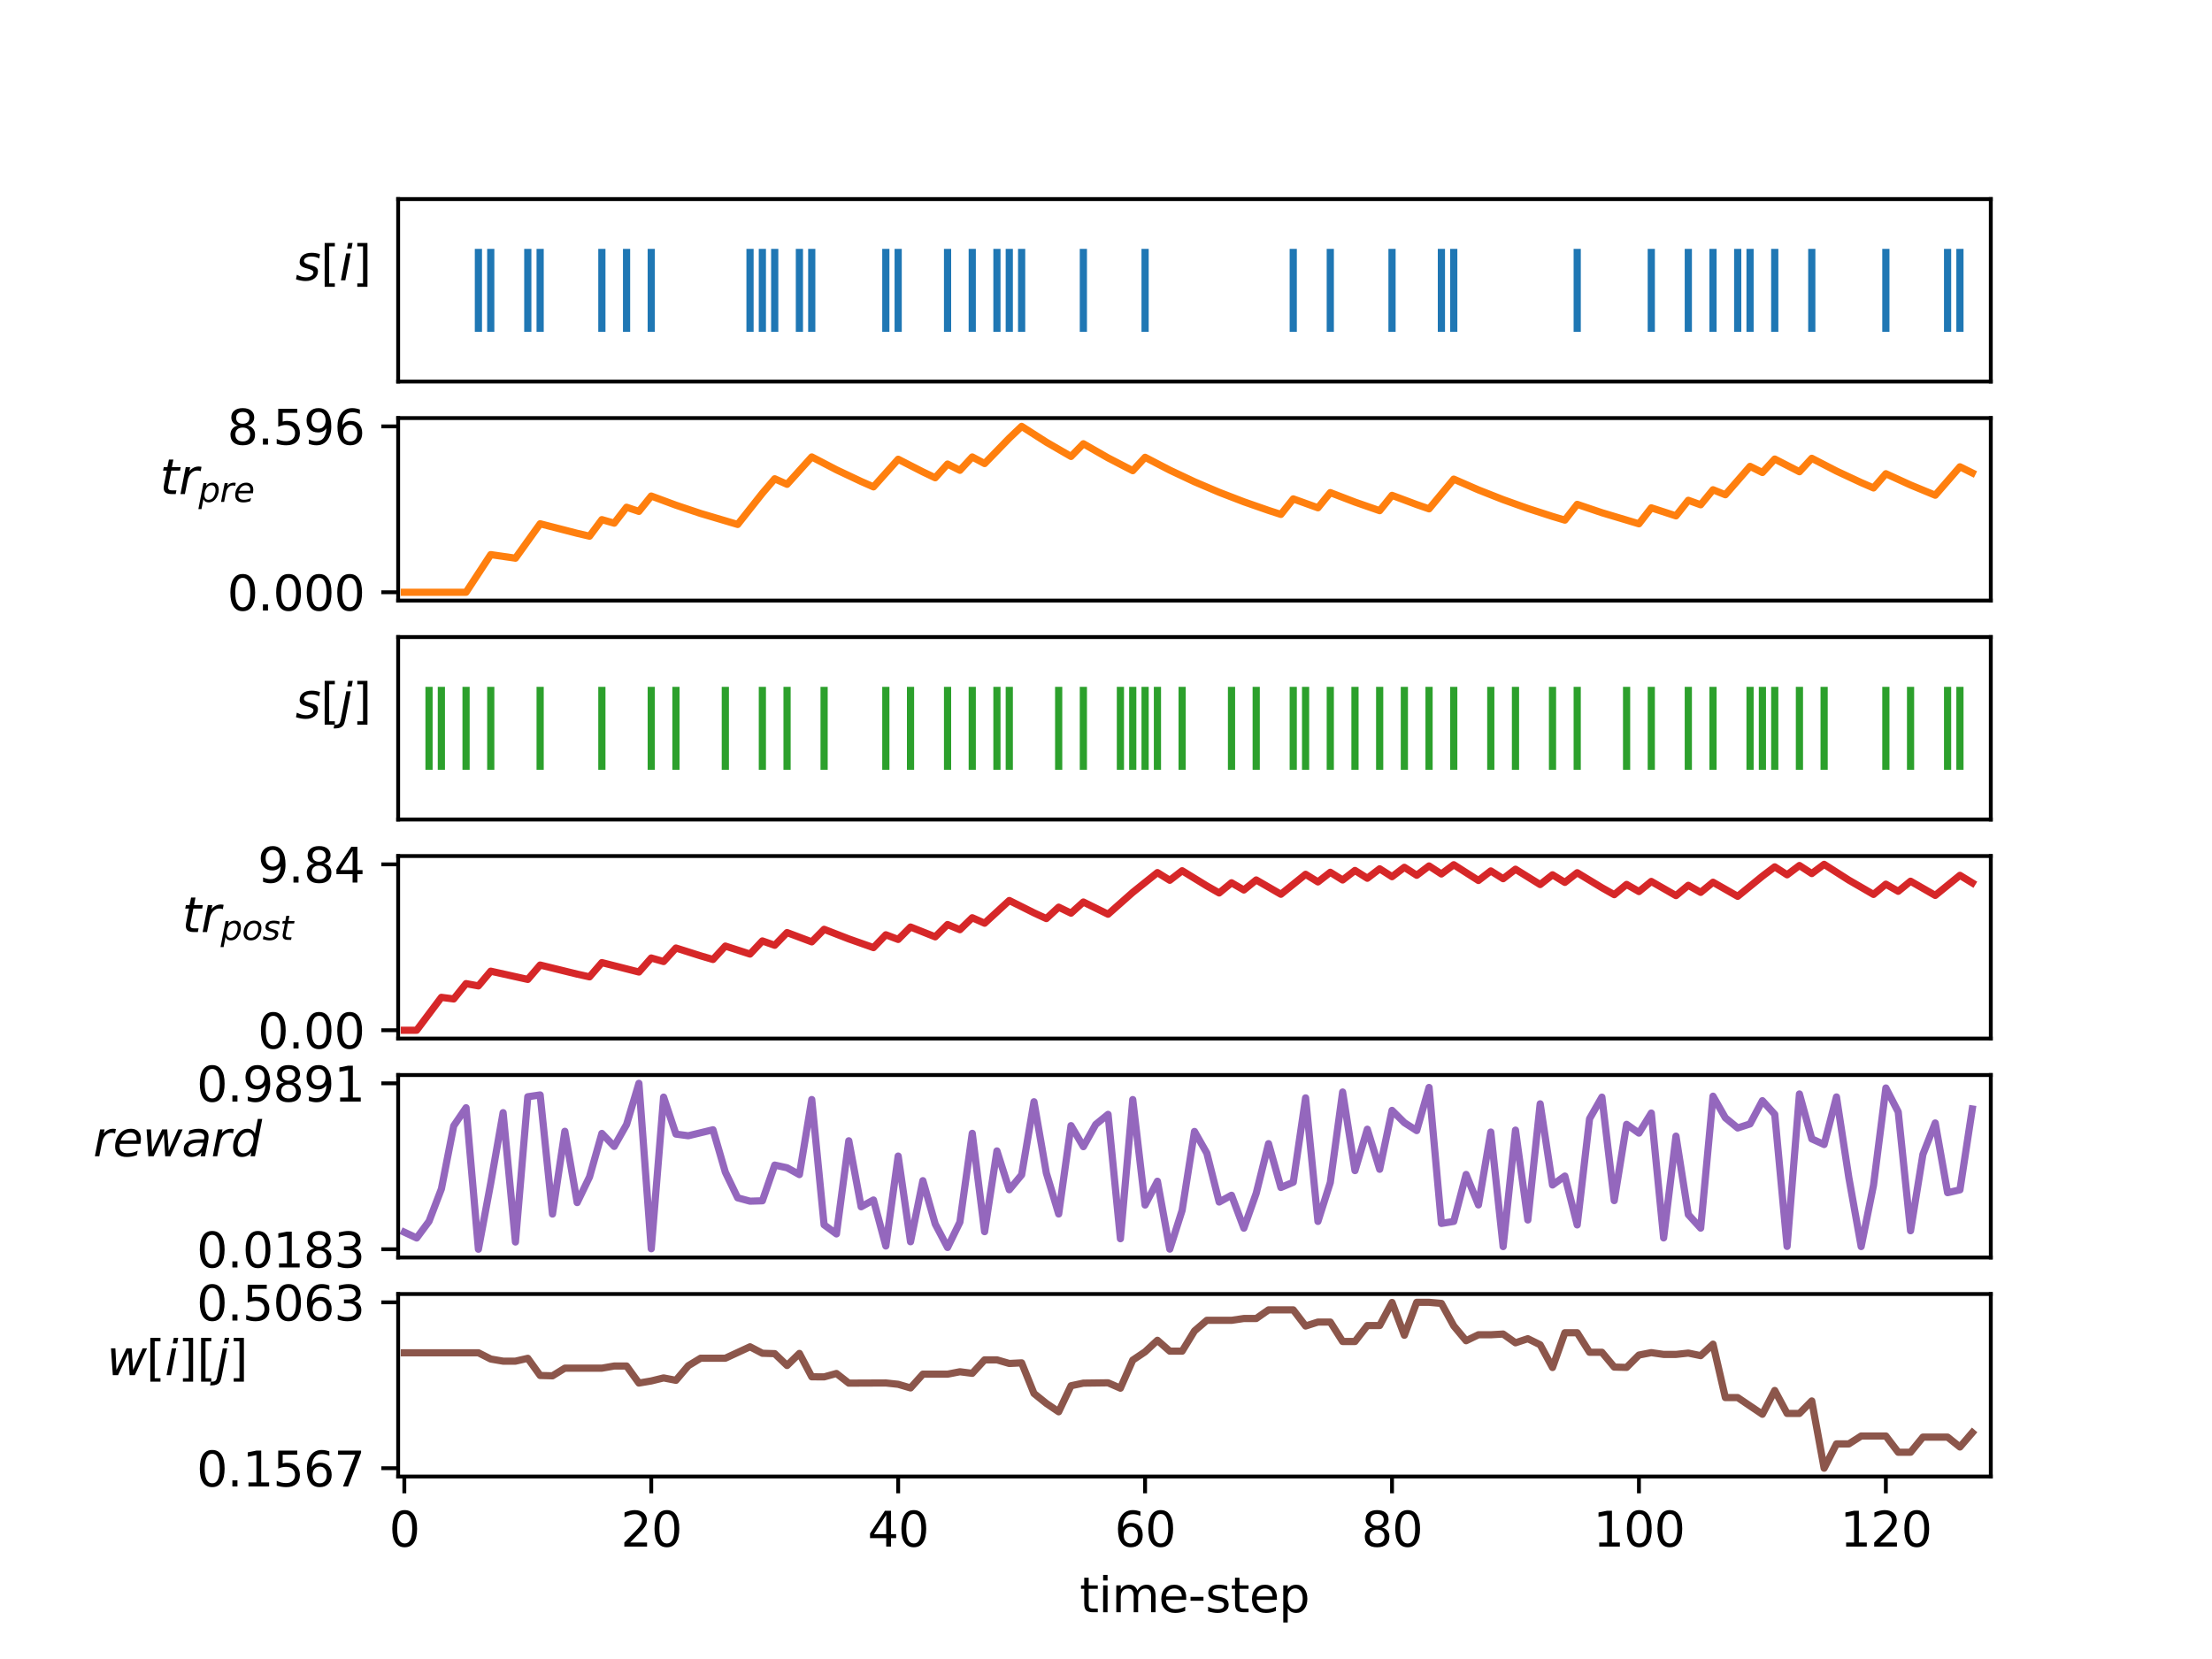 <?xml version="1.0" encoding="utf-8" standalone="no"?>
<!DOCTYPE svg PUBLIC "-//W3C//DTD SVG 1.1//EN"
  "http://www.w3.org/Graphics/SVG/1.1/DTD/svg11.dtd">
<svg xmlns:xlink="http://www.w3.org/1999/xlink" width="460.8pt" height="345.6pt" viewBox="0 0 460.8 345.6" xmlns="http://www.w3.org/2000/svg" version="1.1">
 <defs>
  <style type="text/css">*{stroke-linejoin: round; stroke-linecap: butt}</style>
 </defs>
 <g id="figure_1">
  <g id="patch_1">
   <path d="M 0 345.6 
L 460.8 345.6 
L 460.8 0 
L 0 0 
z
" style="fill: #ffffff"/>
  </g>
  <g id="axes_1">
   <g id="patch_2">
    <path d="M 82.944 79.488 
L 414.72 79.488 
L 414.72 41.472 
L 82.944 41.472 
z
" style="fill: #ffffff"/>
   </g>
   <g id="matplotlib.axis_1"/>
   <g id="matplotlib.axis_2">
    <g id="text_1">
     <!-- $s[i]$ -->
     <g transform="translate(61.544 58.4) scale(0.1 -0.1)">
      <defs>
       <path id="DejaVuSans-Oblique-73" d="M 3200 3397 
L 3091 2853 
Q 2863 2978 2609 3040 
Q 2356 3103 2088 3103 
Q 1634 3103 1373 2948 
Q 1113 2794 1113 2528 
Q 1113 2219 1719 2053 
Q 1766 2041 1788 2034 
L 1972 1978 
Q 2547 1819 2739 1644 
Q 2931 1469 2931 1166 
Q 2931 609 2489 259 
Q 2047 -91 1331 -91 
Q 1053 -91 747 -37 
Q 441 16 72 128 
L 184 722 
Q 500 559 806 475 
Q 1113 391 1394 391 
Q 1816 391 2080 572 
Q 2344 753 2344 1031 
Q 2344 1331 1650 1516 
L 1591 1531 
L 1394 1581 
Q 956 1697 753 1886 
Q 550 2075 550 2369 
Q 550 2928 970 3256 
Q 1391 3584 2113 3584 
Q 2397 3584 2667 3537 
Q 2938 3491 3200 3397 
z
" transform="scale(0.016)"/>
       <path id="DejaVuSans-5b" d="M 550 4863 
L 1875 4863 
L 1875 4416 
L 1125 4416 
L 1125 -397 
L 1875 -397 
L 1875 -844 
L 550 -844 
L 550 4863 
z
" transform="scale(0.016)"/>
       <path id="DejaVuSans-Oblique-69" d="M 1172 4863 
L 1747 4863 
L 1606 4134 
L 1031 4134 
L 1172 4863 
z
M 909 3500 
L 1484 3500 
L 800 0 
L 225 0 
L 909 3500 
z
" transform="scale(0.016)"/>
       <path id="DejaVuSans-5d" d="M 1947 4863 
L 1947 -844 
L 622 -844 
L 622 -397 
L 1369 -397 
L 1369 4416 
L 622 4416 
L 622 4863 
L 1947 4863 
z
" transform="scale(0.016)"/>
      </defs>
      <use xlink:href="#DejaVuSans-Oblique-73" transform="translate(0 0.016)"/>
      <use xlink:href="#DejaVuSans-5b" transform="translate(52.1 0.016)"/>
      <use xlink:href="#DejaVuSans-Oblique-69" transform="translate(91.113 0.016)"/>
      <use xlink:href="#DejaVuSans-5d" transform="translate(118.896 0.016)"/>
     </g>
    </g>
   </g>
   <g id="EventCollection_1">
    <path d="M 99.661 51.84 
L 99.661 69.12 
" clip-path="url(#pd98c137f7e)" style="fill: none; stroke: #1f77b4; stroke-width: 1.5"/>
    <path d="M 102.233 51.84 
L 102.233 69.12 
" clip-path="url(#pd98c137f7e)" style="fill: none; stroke: #1f77b4; stroke-width: 1.5"/>
    <path d="M 109.949 51.84 
L 109.949 69.12 
" clip-path="url(#pd98c137f7e)" style="fill: none; stroke: #1f77b4; stroke-width: 1.5"/>
    <path d="M 112.521 51.84 
L 112.521 69.12 
" clip-path="url(#pd98c137f7e)" style="fill: none; stroke: #1f77b4; stroke-width: 1.5"/>
    <path d="M 125.38 51.84 
L 125.38 69.12 
" clip-path="url(#pd98c137f7e)" style="fill: none; stroke: #1f77b4; stroke-width: 1.5"/>
    <path d="M 130.524 51.84 
L 130.524 69.12 
" clip-path="url(#pd98c137f7e)" style="fill: none; stroke: #1f77b4; stroke-width: 1.5"/>
    <path d="M 135.668 51.84 
L 135.668 69.12 
" clip-path="url(#pd98c137f7e)" style="fill: none; stroke: #1f77b4; stroke-width: 1.5"/>
    <path d="M 156.243 51.84 
L 156.243 69.12 
" clip-path="url(#pd98c137f7e)" style="fill: none; stroke: #1f77b4; stroke-width: 1.5"/>
    <path d="M 158.815 51.84 
L 158.815 69.12 
" clip-path="url(#pd98c137f7e)" style="fill: none; stroke: #1f77b4; stroke-width: 1.5"/>
    <path d="M 161.387 51.84 
L 161.387 69.12 
" clip-path="url(#pd98c137f7e)" style="fill: none; stroke: #1f77b4; stroke-width: 1.5"/>
    <path d="M 166.531 51.84 
L 166.531 69.12 
" clip-path="url(#pd98c137f7e)" style="fill: none; stroke: #1f77b4; stroke-width: 1.5"/>
    <path d="M 169.103 51.84 
L 169.103 69.12 
" clip-path="url(#pd98c137f7e)" style="fill: none; stroke: #1f77b4; stroke-width: 1.5"/>
    <path d="M 184.534 51.84 
L 184.534 69.12 
" clip-path="url(#pd98c137f7e)" style="fill: none; stroke: #1f77b4; stroke-width: 1.5"/>
    <path d="M 187.106 51.84 
L 187.106 69.12 
" clip-path="url(#pd98c137f7e)" style="fill: none; stroke: #1f77b4; stroke-width: 1.5"/>
    <path d="M 197.394 51.84 
L 197.394 69.12 
" clip-path="url(#pd98c137f7e)" style="fill: none; stroke: #1f77b4; stroke-width: 1.5"/>
    <path d="M 202.538 51.84 
L 202.538 69.12 
" clip-path="url(#pd98c137f7e)" style="fill: none; stroke: #1f77b4; stroke-width: 1.5"/>
    <path d="M 207.681 51.84 
L 207.681 69.12 
" clip-path="url(#pd98c137f7e)" style="fill: none; stroke: #1f77b4; stroke-width: 1.5"/>
    <path d="M 210.253 51.84 
L 210.253 69.12 
" clip-path="url(#pd98c137f7e)" style="fill: none; stroke: #1f77b4; stroke-width: 1.5"/>
    <path d="M 212.825 51.84 
L 212.825 69.12 
" clip-path="url(#pd98c137f7e)" style="fill: none; stroke: #1f77b4; stroke-width: 1.5"/>
    <path d="M 225.685 51.84 
L 225.685 69.12 
" clip-path="url(#pd98c137f7e)" style="fill: none; stroke: #1f77b4; stroke-width: 1.5"/>
    <path d="M 238.544 51.84 
L 238.544 69.12 
" clip-path="url(#pd98c137f7e)" style="fill: none; stroke: #1f77b4; stroke-width: 1.5"/>
    <path d="M 269.407 51.84 
L 269.407 69.12 
" clip-path="url(#pd98c137f7e)" style="fill: none; stroke: #1f77b4; stroke-width: 1.5"/>
    <path d="M 277.123 51.84 
L 277.123 69.12 
" clip-path="url(#pd98c137f7e)" style="fill: none; stroke: #1f77b4; stroke-width: 1.5"/>
    <path d="M 289.983 51.84 
L 289.983 69.12 
" clip-path="url(#pd98c137f7e)" style="fill: none; stroke: #1f77b4; stroke-width: 1.5"/>
    <path d="M 300.27 51.84 
L 300.27 69.12 
" clip-path="url(#pd98c137f7e)" style="fill: none; stroke: #1f77b4; stroke-width: 1.5"/>
    <path d="M 302.842 51.84 
L 302.842 69.12 
" clip-path="url(#pd98c137f7e)" style="fill: none; stroke: #1f77b4; stroke-width: 1.5"/>
    <path d="M 328.561 51.84 
L 328.561 69.12 
" clip-path="url(#pd98c137f7e)" style="fill: none; stroke: #1f77b4; stroke-width: 1.5"/>
    <path d="M 343.993 51.84 
L 343.993 69.12 
" clip-path="url(#pd98c137f7e)" style="fill: none; stroke: #1f77b4; stroke-width: 1.5"/>
    <path d="M 351.708 51.84 
L 351.708 69.12 
" clip-path="url(#pd98c137f7e)" style="fill: none; stroke: #1f77b4; stroke-width: 1.5"/>
    <path d="M 356.852 51.84 
L 356.852 69.12 
" clip-path="url(#pd98c137f7e)" style="fill: none; stroke: #1f77b4; stroke-width: 1.5"/>
    <path d="M 361.996 51.84 
L 361.996 69.12 
" clip-path="url(#pd98c137f7e)" style="fill: none; stroke: #1f77b4; stroke-width: 1.5"/>
    <path d="M 364.568 51.84 
L 364.568 69.12 
" clip-path="url(#pd98c137f7e)" style="fill: none; stroke: #1f77b4; stroke-width: 1.5"/>
    <path d="M 369.712 51.84 
L 369.712 69.12 
" clip-path="url(#pd98c137f7e)" style="fill: none; stroke: #1f77b4; stroke-width: 1.5"/>
    <path d="M 377.427 51.84 
L 377.427 69.12 
" clip-path="url(#pd98c137f7e)" style="fill: none; stroke: #1f77b4; stroke-width: 1.5"/>
    <path d="M 392.859 51.84 
L 392.859 69.12 
" clip-path="url(#pd98c137f7e)" style="fill: none; stroke: #1f77b4; stroke-width: 1.5"/>
    <path d="M 405.718 51.84 
L 405.718 69.12 
" clip-path="url(#pd98c137f7e)" style="fill: none; stroke: #1f77b4; stroke-width: 1.5"/>
    <path d="M 408.29 51.84 
L 408.29 69.12 
" clip-path="url(#pd98c137f7e)" style="fill: none; stroke: #1f77b4; stroke-width: 1.5"/>
   </g>
   <g id="patch_3">
    <path d="M 82.944 79.488 
L 82.944 41.472 
" style="fill: none; stroke: #000000; stroke-width: 0.8; stroke-linejoin: miter; stroke-linecap: square"/>
   </g>
   <g id="patch_4">
    <path d="M 414.72 79.488 
L 414.72 41.472 
" style="fill: none; stroke: #000000; stroke-width: 0.8; stroke-linejoin: miter; stroke-linecap: square"/>
   </g>
   <g id="patch_5">
    <path d="M 82.944 79.488 
L 414.72 79.488 
" style="fill: none; stroke: #000000; stroke-width: 0.8; stroke-linejoin: miter; stroke-linecap: square"/>
   </g>
   <g id="patch_6">
    <path d="M 82.944 41.472 
L 414.72 41.472 
" style="fill: none; stroke: #000000; stroke-width: 0.8; stroke-linejoin: miter; stroke-linecap: square"/>
   </g>
  </g>
  <g id="axes_2">
   <g id="patch_7">
    <path d="M 82.944 125.107 
L 414.72 125.107 
L 414.72 87.091 
L 82.944 87.091 
z
" style="fill: #ffffff"/>
   </g>
   <g id="matplotlib.axis_3"/>
   <g id="matplotlib.axis_4">
    <g id="ytick_1">
     <g id="line2d_1">
      <defs>
       <path id="m0912c56302" d="M 0 0 
L -3.5 0 
" style="stroke: #000000; stroke-width: 0.8"/>
      </defs>
      <g>
       <use xlink:href="#m0912c56302" x="82.944" y="123.379" style="stroke: #000000; stroke-width: 0.8"/>
      </g>
     </g>
     <g id="text_2">
      <!-- 0.000 -->
      <g transform="translate(47.316 127.178) scale(0.1 -0.1)">
       <defs>
        <path id="DejaVuSans-30" d="M 2034 4250 
Q 1547 4250 1301 3770 
Q 1056 3291 1056 2328 
Q 1056 1369 1301 889 
Q 1547 409 2034 409 
Q 2525 409 2770 889 
Q 3016 1369 3016 2328 
Q 3016 3291 2770 3770 
Q 2525 4250 2034 4250 
z
M 2034 4750 
Q 2819 4750 3233 4129 
Q 3647 3509 3647 2328 
Q 3647 1150 3233 529 
Q 2819 -91 2034 -91 
Q 1250 -91 836 529 
Q 422 1150 422 2328 
Q 422 3509 836 4129 
Q 1250 4750 2034 4750 
z
" transform="scale(0.016)"/>
        <path id="DejaVuSans-2e" d="M 684 794 
L 1344 794 
L 1344 0 
L 684 0 
L 684 794 
z
" transform="scale(0.016)"/>
       </defs>
       <use xlink:href="#DejaVuSans-30"/>
       <use xlink:href="#DejaVuSans-2e" x="63.623"/>
       <use xlink:href="#DejaVuSans-30" x="95.41"/>
       <use xlink:href="#DejaVuSans-30" x="159.033"/>
       <use xlink:href="#DejaVuSans-30" x="222.656"/>
      </g>
     </g>
    </g>
    <g id="ytick_2">
     <g id="line2d_2">
      <g>
       <use xlink:href="#m0912c56302" x="82.944" y="88.819" style="stroke: #000000; stroke-width: 0.8"/>
      </g>
     </g>
     <g id="text_3">
      <!-- 8.596 -->
      <g transform="translate(47.316 92.618) scale(0.1 -0.1)">
       <defs>
        <path id="DejaVuSans-38" d="M 2034 2216 
Q 1584 2216 1326 1975 
Q 1069 1734 1069 1313 
Q 1069 891 1326 650 
Q 1584 409 2034 409 
Q 2484 409 2743 651 
Q 3003 894 3003 1313 
Q 3003 1734 2745 1975 
Q 2488 2216 2034 2216 
z
M 1403 2484 
Q 997 2584 770 2862 
Q 544 3141 544 3541 
Q 544 4100 942 4425 
Q 1341 4750 2034 4750 
Q 2731 4750 3128 4425 
Q 3525 4100 3525 3541 
Q 3525 3141 3298 2862 
Q 3072 2584 2669 2484 
Q 3125 2378 3379 2068 
Q 3634 1759 3634 1313 
Q 3634 634 3220 271 
Q 2806 -91 2034 -91 
Q 1263 -91 848 271 
Q 434 634 434 1313 
Q 434 1759 690 2068 
Q 947 2378 1403 2484 
z
M 1172 3481 
Q 1172 3119 1398 2916 
Q 1625 2713 2034 2713 
Q 2441 2713 2670 2916 
Q 2900 3119 2900 3481 
Q 2900 3844 2670 4047 
Q 2441 4250 2034 4250 
Q 1625 4250 1398 4047 
Q 1172 3844 1172 3481 
z
" transform="scale(0.016)"/>
        <path id="DejaVuSans-35" d="M 691 4666 
L 3169 4666 
L 3169 4134 
L 1269 4134 
L 1269 2991 
Q 1406 3038 1543 3061 
Q 1681 3084 1819 3084 
Q 2600 3084 3056 2656 
Q 3513 2228 3513 1497 
Q 3513 744 3044 326 
Q 2575 -91 1722 -91 
Q 1428 -91 1123 -41 
Q 819 9 494 109 
L 494 744 
Q 775 591 1075 516 
Q 1375 441 1709 441 
Q 2250 441 2565 725 
Q 2881 1009 2881 1497 
Q 2881 1984 2565 2268 
Q 2250 2553 1709 2553 
Q 1456 2553 1204 2497 
Q 953 2441 691 2322 
L 691 4666 
z
" transform="scale(0.016)"/>
        <path id="DejaVuSans-39" d="M 703 97 
L 703 672 
Q 941 559 1184 500 
Q 1428 441 1663 441 
Q 2288 441 2617 861 
Q 2947 1281 2994 2138 
Q 2813 1869 2534 1725 
Q 2256 1581 1919 1581 
Q 1219 1581 811 2004 
Q 403 2428 403 3163 
Q 403 3881 828 4315 
Q 1253 4750 1959 4750 
Q 2769 4750 3195 4129 
Q 3622 3509 3622 2328 
Q 3622 1225 3098 567 
Q 2575 -91 1691 -91 
Q 1453 -91 1209 -44 
Q 966 3 703 97 
z
M 1959 2075 
Q 2384 2075 2632 2365 
Q 2881 2656 2881 3163 
Q 2881 3666 2632 3958 
Q 2384 4250 1959 4250 
Q 1534 4250 1286 3958 
Q 1038 3666 1038 3163 
Q 1038 2656 1286 2365 
Q 1534 2075 1959 2075 
z
" transform="scale(0.016)"/>
        <path id="DejaVuSans-36" d="M 2113 2584 
Q 1688 2584 1439 2293 
Q 1191 2003 1191 1497 
Q 1191 994 1439 701 
Q 1688 409 2113 409 
Q 2538 409 2786 701 
Q 3034 994 3034 1497 
Q 3034 2003 2786 2293 
Q 2538 2584 2113 2584 
z
M 3366 4563 
L 3366 3988 
Q 3128 4100 2886 4159 
Q 2644 4219 2406 4219 
Q 1781 4219 1451 3797 
Q 1122 3375 1075 2522 
Q 1259 2794 1537 2939 
Q 1816 3084 2150 3084 
Q 2853 3084 3261 2657 
Q 3669 2231 3669 1497 
Q 3669 778 3244 343 
Q 2819 -91 2113 -91 
Q 1303 -91 875 529 
Q 447 1150 447 2328 
Q 447 3434 972 4092 
Q 1497 4750 2381 4750 
Q 2619 4750 2861 4703 
Q 3103 4656 3366 4563 
z
" transform="scale(0.016)"/>
       </defs>
       <use xlink:href="#DejaVuSans-38"/>
       <use xlink:href="#DejaVuSans-2e" x="63.623"/>
       <use xlink:href="#DejaVuSans-35" x="95.41"/>
       <use xlink:href="#DejaVuSans-39" x="159.033"/>
       <use xlink:href="#DejaVuSans-36" x="222.656"/>
      </g>
     </g>
    </g>
    <g id="text_4">
     <!-- $tr_{pre}$ -->
     <g transform="translate(33.316 102.999) scale(0.1 -0.1)">
      <defs>
       <path id="DejaVuSans-Oblique-74" d="M 2706 3500 
L 2619 3053 
L 1472 3053 
L 1100 1153 
Q 1081 1047 1072 975 
Q 1063 903 1063 863 
Q 1063 663 1183 572 
Q 1303 481 1569 481 
L 2150 481 
L 2053 0 
L 1503 0 
Q 991 0 739 200 
Q 488 400 488 806 
Q 488 878 497 964 
Q 506 1050 525 1153 
L 897 3053 
L 409 3053 
L 500 3500 
L 978 3500 
L 1172 4494 
L 1747 4494 
L 1556 3500 
L 2706 3500 
z
" transform="scale(0.016)"/>
       <path id="DejaVuSans-Oblique-72" d="M 2853 2969 
Q 2766 3016 2653 3041 
Q 2541 3066 2413 3066 
Q 1953 3066 1609 2717 
Q 1266 2369 1153 1784 
L 800 0 
L 225 0 
L 909 3500 
L 1484 3500 
L 1375 2956 
Q 1603 3259 1920 3421 
Q 2238 3584 2597 3584 
Q 2691 3584 2781 3573 
Q 2872 3563 2963 3538 
L 2853 2969 
z
" transform="scale(0.016)"/>
       <path id="DejaVuSans-Oblique-70" d="M 3175 2156 
Q 3175 2616 2975 2859 
Q 2775 3103 2400 3103 
Q 2144 3103 1911 2972 
Q 1678 2841 1497 2591 
Q 1319 2344 1212 1994 
Q 1106 1644 1106 1300 
Q 1106 863 1306 627 
Q 1506 391 1875 391 
Q 2147 391 2380 519 
Q 2613 647 2778 891 
Q 2956 1147 3065 1494 
Q 3175 1841 3175 2156 
z
M 1394 2969 
Q 1625 3272 1939 3428 
Q 2253 3584 2638 3584 
Q 3175 3584 3472 3232 
Q 3769 2881 3769 2247 
Q 3769 1728 3584 1258 
Q 3400 788 3053 416 
Q 2822 169 2531 39 
Q 2241 -91 1919 -91 
Q 1547 -91 1294 64 
Q 1041 219 916 525 
L 556 -1331 
L -19 -1331 
L 922 3500 
L 1497 3500 
L 1394 2969 
z
" transform="scale(0.016)"/>
       <path id="DejaVuSans-Oblique-65" d="M 3078 2063 
Q 3088 2113 3092 2166 
Q 3097 2219 3097 2272 
Q 3097 2653 2873 2875 
Q 2650 3097 2266 3097 
Q 1838 3097 1509 2826 
Q 1181 2556 1013 2059 
L 3078 2063 
z
M 3578 1613 
L 903 1613 
Q 884 1494 878 1425 
Q 872 1356 872 1306 
Q 872 872 1139 634 
Q 1406 397 1894 397 
Q 2269 397 2603 481 
Q 2938 566 3225 728 
L 3116 159 
Q 2806 34 2476 -28 
Q 2147 -91 1806 -91 
Q 1078 -91 686 257 
Q 294 606 294 1247 
Q 294 1794 489 2264 
Q 684 2734 1063 3103 
Q 1306 3334 1642 3459 
Q 1978 3584 2356 3584 
Q 2950 3584 3301 3228 
Q 3653 2872 3653 2272 
Q 3653 2128 3634 1964 
Q 3616 1800 3578 1613 
z
" transform="scale(0.016)"/>
      </defs>
      <use xlink:href="#DejaVuSans-Oblique-74" transform="translate(0 0.781)"/>
      <use xlink:href="#DejaVuSans-Oblique-72" transform="translate(39.209 0.781)"/>
      <use xlink:href="#DejaVuSans-Oblique-70" transform="translate(80.322 -15.625) scale(0.7)"/>
      <use xlink:href="#DejaVuSans-Oblique-72" transform="translate(124.756 -15.625) scale(0.7)"/>
      <use xlink:href="#DejaVuSans-Oblique-65" transform="translate(153.535 -15.625) scale(0.7)"/>
     </g>
    </g>
   </g>
   <g id="line2d_3">
    <path d="M 84.23 123.379 
L 97.089 123.379 
L 102.233 115.535 
L 107.377 116.281 
L 112.521 109.112 
L 120.237 111.099 
L 122.809 111.698 
L 125.38 108.248 
L 127.952 108.986 
L 130.524 105.667 
L 133.096 106.531 
L 135.668 103.333 
L 140.812 105.24 
L 145.956 106.966 
L 153.671 109.253 
L 158.815 102.752 
L 161.387 99.738 
L 163.959 100.891 
L 169.103 95.187 
L 174.247 97.869 
L 179.391 100.297 
L 181.962 101.423 
L 187.106 95.668 
L 192.25 98.305 
L 194.822 99.528 
L 197.394 96.671 
L 199.966 97.973 
L 202.538 95.192 
L 205.11 96.567 
L 210.253 91.274 
L 212.825 88.819 
L 217.969 92.108 
L 223.113 95.084 
L 225.685 92.444 
L 230.829 95.387 
L 235.972 98.051 
L 238.544 95.266 
L 243.688 97.941 
L 248.832 100.362 
L 253.976 102.553 
L 259.12 104.534 
L 264.263 106.328 
L 266.835 107.159 
L 269.407 103.93 
L 274.551 105.781 
L 277.123 102.619 
L 282.267 104.595 
L 287.411 106.382 
L 289.983 103.191 
L 295.126 105.112 
L 297.698 106.003 
L 302.842 99.812 
L 307.986 102.055 
L 313.13 104.084 
L 318.273 105.92 
L 323.417 107.582 
L 325.989 108.352 
L 328.561 105.065 
L 333.705 106.807 
L 341.421 109.116 
L 343.993 105.791 
L 349.136 107.465 
L 351.708 104.221 
L 354.28 105.155 
L 356.852 102.024 
L 359.424 103.065 
L 364.568 97.154 
L 367.14 98.433 
L 369.712 95.629 
L 374.855 98.27 
L 377.427 95.474 
L 382.571 98.13 
L 387.715 100.532 
L 390.287 101.647 
L 392.859 98.686 
L 398.003 101.036 
L 403.146 103.162 
L 408.29 97.242 
L 410.862 98.516 
L 410.862 98.516 
" clip-path="url(#p80ea90365b)" style="fill: none; stroke: #ff7f0e; stroke-width: 1.5; stroke-linecap: square"/>
   </g>
   <g id="patch_8">
    <path d="M 82.944 125.107 
L 82.944 87.091 
" style="fill: none; stroke: #000000; stroke-width: 0.8; stroke-linejoin: miter; stroke-linecap: square"/>
   </g>
   <g id="patch_9">
    <path d="M 414.72 125.107 
L 414.72 87.091 
" style="fill: none; stroke: #000000; stroke-width: 0.8; stroke-linejoin: miter; stroke-linecap: square"/>
   </g>
   <g id="patch_10">
    <path d="M 82.944 125.107 
L 414.72 125.107 
" style="fill: none; stroke: #000000; stroke-width: 0.8; stroke-linejoin: miter; stroke-linecap: square"/>
   </g>
   <g id="patch_11">
    <path d="M 82.944 87.091 
L 414.72 87.091 
" style="fill: none; stroke: #000000; stroke-width: 0.8; stroke-linejoin: miter; stroke-linecap: square"/>
   </g>
  </g>
  <g id="axes_3">
   <g id="patch_12">
    <path d="M 82.944 170.726 
L 414.72 170.726 
L 414.72 132.71 
L 82.944 132.71 
z
" style="fill: #ffffff"/>
   </g>
   <g id="matplotlib.axis_5"/>
   <g id="matplotlib.axis_6">
    <g id="text_5">
     <!-- $s[j]$ -->
     <g transform="translate(61.544 149.618) scale(0.1 -0.1)">
      <defs>
       <path id="DejaVuSans-Oblique-6a" d="M 928 3500 
L 1503 3500 
L 813 -63 
L 809 -78 
Q 694 -675 544 -897 
Q 403 -1106 132 -1218 
Q -138 -1331 -506 -1331 
L -722 -1331 
L -628 -844 
L -481 -844 
Q -144 -844 -1 -703 
Q 141 -563 238 -63 
L 928 3500 
z
M 1197 4863 
L 1772 4863 
L 1631 4134 
L 1056 4134 
L 1197 4863 
z
" transform="scale(0.016)"/>
      </defs>
      <use xlink:href="#DejaVuSans-Oblique-73" transform="translate(0 0.016)"/>
      <use xlink:href="#DejaVuSans-5b" transform="translate(52.1 0.016)"/>
      <use xlink:href="#DejaVuSans-Oblique-6a" transform="translate(91.113 0.016)"/>
      <use xlink:href="#DejaVuSans-5d" transform="translate(118.896 0.016)"/>
     </g>
    </g>
   </g>
   <g id="EventCollection_2">
    <path d="M 89.374 143.078 
L 89.374 160.358 
" clip-path="url(#pf576a25c31)" style="fill: none; stroke: #2ca02c; stroke-width: 1.5"/>
    <path d="M 91.946 143.078 
L 91.946 160.358 
" clip-path="url(#pf576a25c31)" style="fill: none; stroke: #2ca02c; stroke-width: 1.5"/>
    <path d="M 97.089 143.078 
L 97.089 160.358 
" clip-path="url(#pf576a25c31)" style="fill: none; stroke: #2ca02c; stroke-width: 1.5"/>
    <path d="M 102.233 143.078 
L 102.233 160.358 
" clip-path="url(#pf576a25c31)" style="fill: none; stroke: #2ca02c; stroke-width: 1.5"/>
    <path d="M 112.521 143.078 
L 112.521 160.358 
" clip-path="url(#pf576a25c31)" style="fill: none; stroke: #2ca02c; stroke-width: 1.5"/>
    <path d="M 125.38 143.078 
L 125.38 160.358 
" clip-path="url(#pf576a25c31)" style="fill: none; stroke: #2ca02c; stroke-width: 1.5"/>
    <path d="M 135.668 143.078 
L 135.668 160.358 
" clip-path="url(#pf576a25c31)" style="fill: none; stroke: #2ca02c; stroke-width: 1.5"/>
    <path d="M 140.812 143.078 
L 140.812 160.358 
" clip-path="url(#pf576a25c31)" style="fill: none; stroke: #2ca02c; stroke-width: 1.5"/>
    <path d="M 151.1 143.078 
L 151.1 160.358 
" clip-path="url(#pf576a25c31)" style="fill: none; stroke: #2ca02c; stroke-width: 1.5"/>
    <path d="M 158.815 143.078 
L 158.815 160.358 
" clip-path="url(#pf576a25c31)" style="fill: none; stroke: #2ca02c; stroke-width: 1.5"/>
    <path d="M 163.959 143.078 
L 163.959 160.358 
" clip-path="url(#pf576a25c31)" style="fill: none; stroke: #2ca02c; stroke-width: 1.5"/>
    <path d="M 171.675 143.078 
L 171.675 160.358 
" clip-path="url(#pf576a25c31)" style="fill: none; stroke: #2ca02c; stroke-width: 1.5"/>
    <path d="M 184.534 143.078 
L 184.534 160.358 
" clip-path="url(#pf576a25c31)" style="fill: none; stroke: #2ca02c; stroke-width: 1.5"/>
    <path d="M 189.678 143.078 
L 189.678 160.358 
" clip-path="url(#pf576a25c31)" style="fill: none; stroke: #2ca02c; stroke-width: 1.5"/>
    <path d="M 197.394 143.078 
L 197.394 160.358 
" clip-path="url(#pf576a25c31)" style="fill: none; stroke: #2ca02c; stroke-width: 1.5"/>
    <path d="M 202.538 143.078 
L 202.538 160.358 
" clip-path="url(#pf576a25c31)" style="fill: none; stroke: #2ca02c; stroke-width: 1.5"/>
    <path d="M 207.681 143.078 
L 207.681 160.358 
" clip-path="url(#pf576a25c31)" style="fill: none; stroke: #2ca02c; stroke-width: 1.5"/>
    <path d="M 210.253 143.078 
L 210.253 160.358 
" clip-path="url(#pf576a25c31)" style="fill: none; stroke: #2ca02c; stroke-width: 1.5"/>
    <path d="M 220.541 143.078 
L 220.541 160.358 
" clip-path="url(#pf576a25c31)" style="fill: none; stroke: #2ca02c; stroke-width: 1.5"/>
    <path d="M 225.685 143.078 
L 225.685 160.358 
" clip-path="url(#pf576a25c31)" style="fill: none; stroke: #2ca02c; stroke-width: 1.5"/>
    <path d="M 233.401 143.078 
L 233.401 160.358 
" clip-path="url(#pf576a25c31)" style="fill: none; stroke: #2ca02c; stroke-width: 1.5"/>
    <path d="M 235.972 143.078 
L 235.972 160.358 
" clip-path="url(#pf576a25c31)" style="fill: none; stroke: #2ca02c; stroke-width: 1.5"/>
    <path d="M 238.544 143.078 
L 238.544 160.358 
" clip-path="url(#pf576a25c31)" style="fill: none; stroke: #2ca02c; stroke-width: 1.5"/>
    <path d="M 241.116 143.078 
L 241.116 160.358 
" clip-path="url(#pf576a25c31)" style="fill: none; stroke: #2ca02c; stroke-width: 1.5"/>
    <path d="M 246.26 143.078 
L 246.26 160.358 
" clip-path="url(#pf576a25c31)" style="fill: none; stroke: #2ca02c; stroke-width: 1.5"/>
    <path d="M 256.548 143.078 
L 256.548 160.358 
" clip-path="url(#pf576a25c31)" style="fill: none; stroke: #2ca02c; stroke-width: 1.5"/>
    <path d="M 261.692 143.078 
L 261.692 160.358 
" clip-path="url(#pf576a25c31)" style="fill: none; stroke: #2ca02c; stroke-width: 1.5"/>
    <path d="M 269.407 143.078 
L 269.407 160.358 
" clip-path="url(#pf576a25c31)" style="fill: none; stroke: #2ca02c; stroke-width: 1.5"/>
    <path d="M 271.979 143.078 
L 271.979 160.358 
" clip-path="url(#pf576a25c31)" style="fill: none; stroke: #2ca02c; stroke-width: 1.5"/>
    <path d="M 277.123 143.078 
L 277.123 160.358 
" clip-path="url(#pf576a25c31)" style="fill: none; stroke: #2ca02c; stroke-width: 1.5"/>
    <path d="M 282.267 143.078 
L 282.267 160.358 
" clip-path="url(#pf576a25c31)" style="fill: none; stroke: #2ca02c; stroke-width: 1.5"/>
    <path d="M 287.411 143.078 
L 287.411 160.358 
" clip-path="url(#pf576a25c31)" style="fill: none; stroke: #2ca02c; stroke-width: 1.5"/>
    <path d="M 292.554 143.078 
L 292.554 160.358 
" clip-path="url(#pf576a25c31)" style="fill: none; stroke: #2ca02c; stroke-width: 1.5"/>
    <path d="M 297.698 143.078 
L 297.698 160.358 
" clip-path="url(#pf576a25c31)" style="fill: none; stroke: #2ca02c; stroke-width: 1.5"/>
    <path d="M 302.842 143.078 
L 302.842 160.358 
" clip-path="url(#pf576a25c31)" style="fill: none; stroke: #2ca02c; stroke-width: 1.5"/>
    <path d="M 310.558 143.078 
L 310.558 160.358 
" clip-path="url(#pf576a25c31)" style="fill: none; stroke: #2ca02c; stroke-width: 1.5"/>
    <path d="M 315.702 143.078 
L 315.702 160.358 
" clip-path="url(#pf576a25c31)" style="fill: none; stroke: #2ca02c; stroke-width: 1.5"/>
    <path d="M 323.417 143.078 
L 323.417 160.358 
" clip-path="url(#pf576a25c31)" style="fill: none; stroke: #2ca02c; stroke-width: 1.5"/>
    <path d="M 328.561 143.078 
L 328.561 160.358 
" clip-path="url(#pf576a25c31)" style="fill: none; stroke: #2ca02c; stroke-width: 1.5"/>
    <path d="M 338.849 143.078 
L 338.849 160.358 
" clip-path="url(#pf576a25c31)" style="fill: none; stroke: #2ca02c; stroke-width: 1.5"/>
    <path d="M 343.993 143.078 
L 343.993 160.358 
" clip-path="url(#pf576a25c31)" style="fill: none; stroke: #2ca02c; stroke-width: 1.5"/>
    <path d="M 351.708 143.078 
L 351.708 160.358 
" clip-path="url(#pf576a25c31)" style="fill: none; stroke: #2ca02c; stroke-width: 1.5"/>
    <path d="M 356.852 143.078 
L 356.852 160.358 
" clip-path="url(#pf576a25c31)" style="fill: none; stroke: #2ca02c; stroke-width: 1.5"/>
    <path d="M 364.568 143.078 
L 364.568 160.358 
" clip-path="url(#pf576a25c31)" style="fill: none; stroke: #2ca02c; stroke-width: 1.5"/>
    <path d="M 367.14 143.078 
L 367.14 160.358 
" clip-path="url(#pf576a25c31)" style="fill: none; stroke: #2ca02c; stroke-width: 1.5"/>
    <path d="M 369.712 143.078 
L 369.712 160.358 
" clip-path="url(#pf576a25c31)" style="fill: none; stroke: #2ca02c; stroke-width: 1.5"/>
    <path d="M 374.855 143.078 
L 374.855 160.358 
" clip-path="url(#pf576a25c31)" style="fill: none; stroke: #2ca02c; stroke-width: 1.5"/>
    <path d="M 379.999 143.078 
L 379.999 160.358 
" clip-path="url(#pf576a25c31)" style="fill: none; stroke: #2ca02c; stroke-width: 1.5"/>
    <path d="M 392.859 143.078 
L 392.859 160.358 
" clip-path="url(#pf576a25c31)" style="fill: none; stroke: #2ca02c; stroke-width: 1.5"/>
    <path d="M 398.003 143.078 
L 398.003 160.358 
" clip-path="url(#pf576a25c31)" style="fill: none; stroke: #2ca02c; stroke-width: 1.5"/>
    <path d="M 405.718 143.078 
L 405.718 160.358 
" clip-path="url(#pf576a25c31)" style="fill: none; stroke: #2ca02c; stroke-width: 1.5"/>
    <path d="M 408.29 143.078 
L 408.29 160.358 
" clip-path="url(#pf576a25c31)" style="fill: none; stroke: #2ca02c; stroke-width: 1.5"/>
   </g>
   <g id="patch_13">
    <path d="M 82.944 170.726 
L 82.944 132.71 
" style="fill: none; stroke: #000000; stroke-width: 0.8; stroke-linejoin: miter; stroke-linecap: square"/>
   </g>
   <g id="patch_14">
    <path d="M 414.72 170.726 
L 414.72 132.71 
" style="fill: none; stroke: #000000; stroke-width: 0.8; stroke-linejoin: miter; stroke-linecap: square"/>
   </g>
   <g id="patch_15">
    <path d="M 82.944 170.726 
L 414.72 170.726 
" style="fill: none; stroke: #000000; stroke-width: 0.8; stroke-linejoin: miter; stroke-linecap: square"/>
   </g>
   <g id="patch_16">
    <path d="M 82.944 132.71 
L 414.72 132.71 
" style="fill: none; stroke: #000000; stroke-width: 0.8; stroke-linejoin: miter; stroke-linecap: square"/>
   </g>
  </g>
  <g id="axes_4">
   <g id="patch_17">
    <path d="M 82.944 216.346 
L 414.72 216.346 
L 414.72 178.33 
L 82.944 178.33 
z
" style="fill: #ffffff"/>
   </g>
   <g id="matplotlib.axis_7"/>
   <g id="matplotlib.axis_8">
    <g id="ytick_3">
     <g id="line2d_4">
      <g>
       <use xlink:href="#m0912c56302" x="82.944" y="214.618" style="stroke: #000000; stroke-width: 0.8"/>
      </g>
     </g>
     <g id="text_6">
      <!-- 0.00 -->
      <g transform="translate(53.678 218.417) scale(0.1 -0.1)">
       <use xlink:href="#DejaVuSans-30"/>
       <use xlink:href="#DejaVuSans-2e" x="63.623"/>
       <use xlink:href="#DejaVuSans-30" x="95.41"/>
       <use xlink:href="#DejaVuSans-30" x="159.033"/>
      </g>
     </g>
    </g>
    <g id="ytick_4">
     <g id="line2d_5">
      <g>
       <use xlink:href="#m0912c56302" x="82.944" y="180.058" style="stroke: #000000; stroke-width: 0.8"/>
      </g>
     </g>
     <g id="text_7">
      <!-- 9.84 -->
      <g transform="translate(53.678 183.857) scale(0.1 -0.1)">
       <defs>
        <path id="DejaVuSans-34" d="M 2419 4116 
L 825 1625 
L 2419 1625 
L 2419 4116 
z
M 2253 4666 
L 3047 4666 
L 3047 1625 
L 3713 1625 
L 3713 1100 
L 3047 1100 
L 3047 0 
L 2419 0 
L 2419 1100 
L 313 1100 
L 313 1709 
L 2253 4666 
z
" transform="scale(0.016)"/>
       </defs>
       <use xlink:href="#DejaVuSans-39"/>
       <use xlink:href="#DejaVuSans-2e" x="63.623"/>
       <use xlink:href="#DejaVuSans-38" x="95.41"/>
       <use xlink:href="#DejaVuSans-34" x="159.033"/>
      </g>
     </g>
    </g>
    <g id="text_8">
     <!-- $tr_{post}$ -->
     <g transform="translate(37.928 194.238) scale(0.1 -0.1)">
      <defs>
       <path id="DejaVuSans-Oblique-6f" d="M 1625 -91 
Q 1009 -91 651 289 
Q 294 669 294 1325 
Q 294 1706 417 2101 
Q 541 2497 738 2766 
Q 1047 3184 1428 3384 
Q 1809 3584 2291 3584 
Q 2888 3584 3255 3212 
Q 3622 2841 3622 2241 
Q 3622 1825 3500 1412 
Q 3378 1000 3181 728 
Q 2875 309 2494 109 
Q 2113 -91 1625 -91 
z
M 891 1344 
Q 891 869 1089 633 
Q 1288 397 1691 397 
Q 2269 397 2648 901 
Q 3028 1406 3028 2181 
Q 3028 2634 2825 2865 
Q 2622 3097 2228 3097 
Q 1903 3097 1650 2945 
Q 1397 2794 1197 2484 
Q 1050 2253 970 1956 
Q 891 1659 891 1344 
z
" transform="scale(0.016)"/>
      </defs>
      <use xlink:href="#DejaVuSans-Oblique-74" transform="translate(0 0.781)"/>
      <use xlink:href="#DejaVuSans-Oblique-72" transform="translate(39.209 0.781)"/>
      <use xlink:href="#DejaVuSans-Oblique-70" transform="translate(80.322 -15.625) scale(0.7)"/>
      <use xlink:href="#DejaVuSans-Oblique-6f" transform="translate(124.756 -15.625) scale(0.7)"/>
      <use xlink:href="#DejaVuSans-Oblique-73" transform="translate(167.583 -15.625) scale(0.7)"/>
      <use xlink:href="#DejaVuSans-Oblique-74" transform="translate(204.053 -15.625) scale(0.7)"/>
     </g>
    </g>
   </g>
   <g id="line2d_6">
    <path d="M 84.23 214.618 
L 86.802 214.618 
L 91.946 207.765 
L 94.518 208.099 
L 97.089 204.905 
L 99.661 205.379 
L 102.233 202.318 
L 109.949 204.031 
L 112.521 201.035 
L 120.237 202.927 
L 122.809 203.497 
L 125.38 200.528 
L 133.096 202.49 
L 135.668 199.57 
L 138.24 200.304 
L 140.812 197.49 
L 145.956 199.12 
L 148.528 199.876 
L 151.1 197.083 
L 156.243 198.751 
L 158.815 196.013 
L 161.387 196.921 
L 163.959 194.272 
L 169.103 196.208 
L 171.675 193.594 
L 176.819 195.594 
L 181.962 197.405 
L 184.534 194.732 
L 187.106 195.702 
L 189.678 193.113 
L 194.822 195.159 
L 197.394 192.596 
L 199.966 193.67 
L 202.538 191.18 
L 205.11 192.323 
L 210.253 187.592 
L 215.397 190.164 
L 217.969 191.356 
L 220.541 188.979 
L 223.113 190.229 
L 225.685 187.907 
L 230.829 190.449 
L 235.972 185.896 
L 241.116 181.777 
L 243.688 183.378 
L 246.26 181.39 
L 251.404 184.552 
L 253.976 186.018 
L 256.548 183.901 
L 259.12 185.399 
L 261.692 183.312 
L 266.835 186.291 
L 271.979 182.134 
L 274.551 183.719 
L 277.123 181.714 
L 279.695 183.318 
L 282.267 181.333 
L 284.839 182.956 
L 287.411 180.988 
L 289.983 182.629 
L 292.554 180.677 
L 295.126 182.332 
L 297.698 180.395 
L 300.27 182.064 
L 302.842 180.14 
L 307.986 183.421 
L 310.558 181.43 
L 313.13 183.049 
L 315.702 181.076 
L 320.845 184.268 
L 323.417 182.236 
L 325.989 183.816 
L 328.561 181.806 
L 333.705 184.928 
L 336.277 186.376 
L 338.849 184.242 
L 341.421 185.723 
L 343.993 183.621 
L 349.136 186.57 
L 351.708 184.426 
L 354.28 185.899 
L 356.852 183.787 
L 361.996 186.721 
L 367.14 182.523 
L 369.712 180.577 
L 372.284 182.237 
L 374.855 180.304 
L 377.427 181.978 
L 379.999 180.058 
L 385.143 183.346 
L 390.287 186.322 
L 392.859 184.19 
L 395.431 185.674 
L 398.003 183.574 
L 403.146 186.528 
L 408.29 182.349 
L 410.862 183.922 
L 410.862 183.922 
" clip-path="url(#pdfff15fa02)" style="fill: none; stroke: #d62728; stroke-width: 1.5; stroke-linecap: square"/>
   </g>
   <g id="patch_18">
    <path d="M 82.944 216.346 
L 82.944 178.33 
" style="fill: none; stroke: #000000; stroke-width: 0.8; stroke-linejoin: miter; stroke-linecap: square"/>
   </g>
   <g id="patch_19">
    <path d="M 414.72 216.346 
L 414.72 178.33 
" style="fill: none; stroke: #000000; stroke-width: 0.8; stroke-linejoin: miter; stroke-linecap: square"/>
   </g>
   <g id="patch_20">
    <path d="M 82.944 216.346 
L 414.72 216.346 
" style="fill: none; stroke: #000000; stroke-width: 0.8; stroke-linejoin: miter; stroke-linecap: square"/>
   </g>
   <g id="patch_21">
    <path d="M 82.944 178.33 
L 414.72 178.33 
" style="fill: none; stroke: #000000; stroke-width: 0.8; stroke-linejoin: miter; stroke-linecap: square"/>
   </g>
  </g>
  <g id="axes_5">
   <g id="patch_22">
    <path d="M 82.944 261.965 
L 414.72 261.965 
L 414.72 223.949 
L 82.944 223.949 
z
" style="fill: #ffffff"/>
   </g>
   <g id="matplotlib.axis_9"/>
   <g id="matplotlib.axis_10">
    <g id="ytick_5">
     <g id="line2d_7">
      <g>
       <use xlink:href="#m0912c56302" x="82.944" y="260.237" style="stroke: #000000; stroke-width: 0.8"/>
      </g>
     </g>
     <g id="text_9">
      <!-- 0.0183 -->
      <g transform="translate(40.953 264.036) scale(0.1 -0.1)">
       <defs>
        <path id="DejaVuSans-31" d="M 794 531 
L 1825 531 
L 1825 4091 
L 703 3866 
L 703 4441 
L 1819 4666 
L 2450 4666 
L 2450 531 
L 3481 531 
L 3481 0 
L 794 0 
L 794 531 
z
" transform="scale(0.016)"/>
        <path id="DejaVuSans-33" d="M 2597 2516 
Q 3050 2419 3304 2112 
Q 3559 1806 3559 1356 
Q 3559 666 3084 287 
Q 2609 -91 1734 -91 
Q 1441 -91 1130 -33 
Q 819 25 488 141 
L 488 750 
Q 750 597 1062 519 
Q 1375 441 1716 441 
Q 2309 441 2620 675 
Q 2931 909 2931 1356 
Q 2931 1769 2642 2001 
Q 2353 2234 1838 2234 
L 1294 2234 
L 1294 2753 
L 1863 2753 
Q 2328 2753 2575 2939 
Q 2822 3125 2822 3475 
Q 2822 3834 2567 4026 
Q 2313 4219 1838 4219 
Q 1578 4219 1281 4162 
Q 984 4106 628 3988 
L 628 4550 
Q 988 4650 1302 4700 
Q 1616 4750 1894 4750 
Q 2613 4750 3031 4423 
Q 3450 4097 3450 3541 
Q 3450 3153 3228 2886 
Q 3006 2619 2597 2516 
z
" transform="scale(0.016)"/>
       </defs>
       <use xlink:href="#DejaVuSans-30"/>
       <use xlink:href="#DejaVuSans-2e" x="63.623"/>
       <use xlink:href="#DejaVuSans-30" x="95.41"/>
       <use xlink:href="#DejaVuSans-31" x="159.033"/>
       <use xlink:href="#DejaVuSans-38" x="222.656"/>
       <use xlink:href="#DejaVuSans-33" x="286.279"/>
      </g>
     </g>
    </g>
    <g id="ytick_6">
     <g id="line2d_8">
      <g>
       <use xlink:href="#m0912c56302" x="82.944" y="225.677" style="stroke: #000000; stroke-width: 0.8"/>
      </g>
     </g>
     <g id="text_10">
      <!-- 0.9891 -->
      <g transform="translate(40.953 229.476) scale(0.1 -0.1)">
       <use xlink:href="#DejaVuSans-30"/>
       <use xlink:href="#DejaVuSans-2e" x="63.623"/>
       <use xlink:href="#DejaVuSans-39" x="95.41"/>
       <use xlink:href="#DejaVuSans-38" x="159.033"/>
       <use xlink:href="#DejaVuSans-39" x="222.656"/>
       <use xlink:href="#DejaVuSans-31" x="286.279"/>
      </g>
     </g>
    </g>
    <g id="text_11">
     <!-- $reward$ -->
     <g transform="translate(19.403 240.877) scale(0.1 -0.1)">
      <defs>
       <path id="DejaVuSans-Oblique-77" d="M 544 3500 
L 1113 3500 
L 1259 684 
L 2566 3500 
L 3231 3500 
L 3425 684 
L 4666 3500 
L 5241 3500 
L 3641 0 
L 2969 0 
L 2797 2900 
L 1459 0 
L 781 0 
L 544 3500 
z
" transform="scale(0.016)"/>
       <path id="DejaVuSans-Oblique-61" d="M 3438 1997 
L 3047 0 
L 2472 0 
L 2578 531 
Q 2325 219 2001 64 
Q 1678 -91 1281 -91 
Q 834 -91 548 182 
Q 263 456 263 884 
Q 263 1497 752 1853 
Q 1241 2209 2100 2209 
L 2900 2209 
L 2931 2363 
Q 2938 2388 2941 2417 
Q 2944 2447 2944 2509 
Q 2944 2788 2717 2942 
Q 2491 3097 2081 3097 
Q 1800 3097 1504 3025 
Q 1209 2953 897 2809 
L 997 3341 
Q 1322 3463 1633 3523 
Q 1944 3584 2234 3584 
Q 2853 3584 3176 3315 
Q 3500 3047 3500 2534 
Q 3500 2431 3484 2292 
Q 3469 2153 3438 1997 
z
M 2816 1759 
L 2241 1759 
Q 1534 1759 1195 1570 
Q 856 1381 856 984 
Q 856 709 1029 553 
Q 1203 397 1509 397 
Q 1978 397 2328 733 
Q 2678 1069 2791 1631 
L 2816 1759 
z
" transform="scale(0.016)"/>
       <path id="DejaVuSans-Oblique-64" d="M 2675 525 
Q 2444 222 2128 65 
Q 1813 -91 1428 -91 
Q 903 -91 598 267 
Q 294 625 294 1247 
Q 294 1766 478 2236 
Q 663 2706 1013 3078 
Q 1244 3325 1534 3454 
Q 1825 3584 2144 3584 
Q 2481 3584 2739 3421 
Q 2997 3259 3138 2956 
L 3513 4863 
L 4091 4863 
L 3144 0 
L 2566 0 
L 2675 525 
z
M 891 1350 
Q 891 897 1095 644 
Q 1300 391 1663 391 
Q 1931 391 2161 520 
Q 2391 650 2566 903 
Q 2750 1166 2856 1509 
Q 2963 1853 2963 2188 
Q 2963 2622 2758 2865 
Q 2553 3109 2194 3109 
Q 1922 3109 1687 2981 
Q 1453 2853 1288 2613 
Q 1106 2353 998 2009 
Q 891 1666 891 1350 
z
" transform="scale(0.016)"/>
      </defs>
      <use xlink:href="#DejaVuSans-Oblique-72" transform="translate(0 0.016)"/>
      <use xlink:href="#DejaVuSans-Oblique-65" transform="translate(41.113 0.016)"/>
      <use xlink:href="#DejaVuSans-Oblique-77" transform="translate(102.637 0.016)"/>
      <use xlink:href="#DejaVuSans-Oblique-61" transform="translate(184.424 0.016)"/>
      <use xlink:href="#DejaVuSans-Oblique-72" transform="translate(245.703 0.016)"/>
      <use xlink:href="#DejaVuSans-Oblique-64" transform="translate(286.816 0.016)"/>
     </g>
    </g>
   </g>
   <g id="line2d_9">
    <path d="M 84.23 256.686 
L 86.802 257.895 
L 89.374 254.425 
L 91.946 247.678 
L 94.518 234.537 
L 97.089 230.764 
L 99.661 260.237 
L 102.233 246.441 
L 104.805 231.786 
L 107.377 258.734 
L 109.949 228.472 
L 112.521 228.094 
L 115.093 252.909 
L 117.665 235.67 
L 120.237 250.524 
L 122.809 245.176 
L 125.38 236.112 
L 127.952 238.816 
L 130.524 234.264 
L 133.096 225.677 
L 135.668 260.141 
L 138.24 228.55 
L 140.812 236.253 
L 143.384 236.598 
L 148.528 235.352 
L 151.1 244.186 
L 153.671 249.528 
L 156.243 250.227 
L 158.815 250.148 
L 161.387 242.711 
L 163.959 243.267 
L 166.531 244.689 
L 169.103 229.056 
L 171.675 255.153 
L 174.247 257.051 
L 176.819 237.648 
L 179.391 251.393 
L 181.962 249.98 
L 184.534 259.565 
L 187.106 240.831 
L 189.678 258.684 
L 192.25 245.955 
L 194.822 254.975 
L 197.394 259.874 
L 199.966 254.583 
L 202.538 236.094 
L 205.11 256.579 
L 207.681 239.761 
L 210.253 247.847 
L 212.825 244.737 
L 215.397 229.514 
L 217.969 244.357 
L 220.541 252.892 
L 223.113 234.487 
L 225.685 238.872 
L 228.257 234.242 
L 230.829 232.146 
L 233.401 258.051 
L 235.972 229.063 
L 238.544 251.029 
L 241.116 246.074 
L 243.688 260.213 
L 246.26 252.129 
L 248.832 235.702 
L 251.404 240.22 
L 253.976 250.403 
L 256.548 248.996 
L 259.12 255.849 
L 261.692 248.581 
L 264.263 238.244 
L 266.835 247.374 
L 269.407 246.283 
L 271.979 228.708 
L 274.551 254.443 
L 277.123 246.342 
L 279.695 227.487 
L 282.267 243.861 
L 284.839 235.243 
L 287.411 243.583 
L 289.983 231.314 
L 292.554 233.873 
L 295.126 235.523 
L 297.698 226.538 
L 300.27 254.864 
L 302.842 254.44 
L 305.414 244.662 
L 307.986 251.01 
L 310.558 235.827 
L 313.13 259.686 
L 315.702 235.426 
L 318.273 254.145 
L 320.845 229.95 
L 323.417 246.856 
L 325.989 244.998 
L 328.561 255.176 
L 331.133 233.057 
L 333.705 228.555 
L 336.277 250.107 
L 338.849 234.219 
L 341.421 236.05 
L 343.993 231.87 
L 346.564 257.877 
L 349.136 236.678 
L 351.708 253.016 
L 354.28 255.842 
L 356.852 228.359 
L 359.424 232.866 
L 361.996 234.977 
L 364.568 234.132 
L 367.14 229.293 
L 369.712 232.142 
L 372.284 259.65 
L 374.855 227.894 
L 377.427 237.249 
L 379.999 238.424 
L 382.571 228.515 
L 385.143 245.308 
L 387.715 259.677 
L 390.287 246.897 
L 392.859 226.648 
L 395.431 231.63 
L 398.003 256.386 
L 400.575 240.49 
L 403.146 233.936 
L 405.718 248.457 
L 408.29 247.867 
L 410.862 231.02 
L 410.862 231.02 
" clip-path="url(#p4344db6c7d)" style="fill: none; stroke: #9467bd; stroke-width: 1.5; stroke-linecap: square"/>
   </g>
   <g id="patch_23">
    <path d="M 82.944 261.965 
L 82.944 223.949 
" style="fill: none; stroke: #000000; stroke-width: 0.8; stroke-linejoin: miter; stroke-linecap: square"/>
   </g>
   <g id="patch_24">
    <path d="M 414.72 261.965 
L 414.72 223.949 
" style="fill: none; stroke: #000000; stroke-width: 0.8; stroke-linejoin: miter; stroke-linecap: square"/>
   </g>
   <g id="patch_25">
    <path d="M 82.944 261.965 
L 414.72 261.965 
" style="fill: none; stroke: #000000; stroke-width: 0.8; stroke-linejoin: miter; stroke-linecap: square"/>
   </g>
   <g id="patch_26">
    <path d="M 82.944 223.949 
L 414.72 223.949 
" style="fill: none; stroke: #000000; stroke-width: 0.8; stroke-linejoin: miter; stroke-linecap: square"/>
   </g>
  </g>
  <g id="axes_6">
   <g id="patch_27">
    <path d="M 82.944 307.584 
L 414.72 307.584 
L 414.72 269.568 
L 82.944 269.568 
z
" style="fill: #ffffff"/>
   </g>
   <g id="matplotlib.axis_11">
    <g id="xtick_1">
     <g id="line2d_10">
      <defs>
       <path id="me4cac2e64d" d="M 0 0 
L 0 3.5 
" style="stroke: #000000; stroke-width: 0.8"/>
      </defs>
      <g>
       <use xlink:href="#me4cac2e64d" x="84.23" y="307.584" style="stroke: #000000; stroke-width: 0.8"/>
      </g>
     </g>
     <g id="text_12">
      <!-- 0 -->
      <g transform="translate(81.049 322.182) scale(0.1 -0.1)">
       <use xlink:href="#DejaVuSans-30"/>
      </g>
     </g>
    </g>
    <g id="xtick_2">
     <g id="line2d_11">
      <g>
       <use xlink:href="#me4cac2e64d" x="135.668" y="307.584" style="stroke: #000000; stroke-width: 0.8"/>
      </g>
     </g>
     <g id="text_13">
      <!-- 20 -->
      <g transform="translate(129.306 322.182) scale(0.1 -0.1)">
       <defs>
        <path id="DejaVuSans-32" d="M 1228 531 
L 3431 531 
L 3431 0 
L 469 0 
L 469 531 
Q 828 903 1448 1529 
Q 2069 2156 2228 2338 
Q 2531 2678 2651 2914 
Q 2772 3150 2772 3378 
Q 2772 3750 2511 3984 
Q 2250 4219 1831 4219 
Q 1534 4219 1204 4116 
Q 875 4013 500 3803 
L 500 4441 
Q 881 4594 1212 4672 
Q 1544 4750 1819 4750 
Q 2544 4750 2975 4387 
Q 3406 4025 3406 3419 
Q 3406 3131 3298 2873 
Q 3191 2616 2906 2266 
Q 2828 2175 2409 1742 
Q 1991 1309 1228 531 
z
" transform="scale(0.016)"/>
       </defs>
       <use xlink:href="#DejaVuSans-32"/>
       <use xlink:href="#DejaVuSans-30" x="63.623"/>
      </g>
     </g>
    </g>
    <g id="xtick_3">
     <g id="line2d_12">
      <g>
       <use xlink:href="#me4cac2e64d" x="187.106" y="307.584" style="stroke: #000000; stroke-width: 0.8"/>
      </g>
     </g>
     <g id="text_14">
      <!-- 40 -->
      <g transform="translate(180.744 322.182) scale(0.1 -0.1)">
       <use xlink:href="#DejaVuSans-34"/>
       <use xlink:href="#DejaVuSans-30" x="63.623"/>
      </g>
     </g>
    </g>
    <g id="xtick_4">
     <g id="line2d_13">
      <g>
       <use xlink:href="#me4cac2e64d" x="238.544" y="307.584" style="stroke: #000000; stroke-width: 0.8"/>
      </g>
     </g>
     <g id="text_15">
      <!-- 60 -->
      <g transform="translate(232.182 322.182) scale(0.1 -0.1)">
       <use xlink:href="#DejaVuSans-36"/>
       <use xlink:href="#DejaVuSans-30" x="63.623"/>
      </g>
     </g>
    </g>
    <g id="xtick_5">
     <g id="line2d_14">
      <g>
       <use xlink:href="#me4cac2e64d" x="289.983" y="307.584" style="stroke: #000000; stroke-width: 0.8"/>
      </g>
     </g>
     <g id="text_16">
      <!-- 80 -->
      <g transform="translate(283.62 322.182) scale(0.1 -0.1)">
       <use xlink:href="#DejaVuSans-38"/>
       <use xlink:href="#DejaVuSans-30" x="63.623"/>
      </g>
     </g>
    </g>
    <g id="xtick_6">
     <g id="line2d_15">
      <g>
       <use xlink:href="#me4cac2e64d" x="341.421" y="307.584" style="stroke: #000000; stroke-width: 0.8"/>
      </g>
     </g>
     <g id="text_17">
      <!-- 100 -->
      <g transform="translate(331.877 322.182) scale(0.1 -0.1)">
       <use xlink:href="#DejaVuSans-31"/>
       <use xlink:href="#DejaVuSans-30" x="63.623"/>
       <use xlink:href="#DejaVuSans-30" x="127.246"/>
      </g>
     </g>
    </g>
    <g id="xtick_7">
     <g id="line2d_16">
      <g>
       <use xlink:href="#me4cac2e64d" x="392.859" y="307.584" style="stroke: #000000; stroke-width: 0.8"/>
      </g>
     </g>
     <g id="text_18">
      <!-- 120 -->
      <g transform="translate(383.315 322.182) scale(0.1 -0.1)">
       <use xlink:href="#DejaVuSans-31"/>
       <use xlink:href="#DejaVuSans-32" x="63.623"/>
       <use xlink:href="#DejaVuSans-30" x="127.246"/>
      </g>
     </g>
    </g>
    <g id="text_19">
     <!-- time-step -->
     <g transform="translate(224.916 335.861) scale(0.1 -0.1)">
      <defs>
       <path id="DejaVuSans-74" d="M 1172 4494 
L 1172 3500 
L 2356 3500 
L 2356 3053 
L 1172 3053 
L 1172 1153 
Q 1172 725 1289 603 
Q 1406 481 1766 481 
L 2356 481 
L 2356 0 
L 1766 0 
Q 1100 0 847 248 
Q 594 497 594 1153 
L 594 3053 
L 172 3053 
L 172 3500 
L 594 3500 
L 594 4494 
L 1172 4494 
z
" transform="scale(0.016)"/>
       <path id="DejaVuSans-69" d="M 603 3500 
L 1178 3500 
L 1178 0 
L 603 0 
L 603 3500 
z
M 603 4863 
L 1178 4863 
L 1178 4134 
L 603 4134 
L 603 4863 
z
" transform="scale(0.016)"/>
       <path id="DejaVuSans-6d" d="M 3328 2828 
Q 3544 3216 3844 3400 
Q 4144 3584 4550 3584 
Q 5097 3584 5394 3201 
Q 5691 2819 5691 2113 
L 5691 0 
L 5113 0 
L 5113 2094 
Q 5113 2597 4934 2840 
Q 4756 3084 4391 3084 
Q 3944 3084 3684 2787 
Q 3425 2491 3425 1978 
L 3425 0 
L 2847 0 
L 2847 2094 
Q 2847 2600 2669 2842 
Q 2491 3084 2119 3084 
Q 1678 3084 1418 2786 
Q 1159 2488 1159 1978 
L 1159 0 
L 581 0 
L 581 3500 
L 1159 3500 
L 1159 2956 
Q 1356 3278 1631 3431 
Q 1906 3584 2284 3584 
Q 2666 3584 2933 3390 
Q 3200 3197 3328 2828 
z
" transform="scale(0.016)"/>
       <path id="DejaVuSans-65" d="M 3597 1894 
L 3597 1613 
L 953 1613 
Q 991 1019 1311 708 
Q 1631 397 2203 397 
Q 2534 397 2845 478 
Q 3156 559 3463 722 
L 3463 178 
Q 3153 47 2828 -22 
Q 2503 -91 2169 -91 
Q 1331 -91 842 396 
Q 353 884 353 1716 
Q 353 2575 817 3079 
Q 1281 3584 2069 3584 
Q 2775 3584 3186 3129 
Q 3597 2675 3597 1894 
z
M 3022 2063 
Q 3016 2534 2758 2815 
Q 2500 3097 2075 3097 
Q 1594 3097 1305 2825 
Q 1016 2553 972 2059 
L 3022 2063 
z
" transform="scale(0.016)"/>
       <path id="DejaVuSans-2d" d="M 313 2009 
L 1997 2009 
L 1997 1497 
L 313 1497 
L 313 2009 
z
" transform="scale(0.016)"/>
       <path id="DejaVuSans-73" d="M 2834 3397 
L 2834 2853 
Q 2591 2978 2328 3040 
Q 2066 3103 1784 3103 
Q 1356 3103 1142 2972 
Q 928 2841 928 2578 
Q 928 2378 1081 2264 
Q 1234 2150 1697 2047 
L 1894 2003 
Q 2506 1872 2764 1633 
Q 3022 1394 3022 966 
Q 3022 478 2636 193 
Q 2250 -91 1575 -91 
Q 1294 -91 989 -36 
Q 684 19 347 128 
L 347 722 
Q 666 556 975 473 
Q 1284 391 1588 391 
Q 1994 391 2212 530 
Q 2431 669 2431 922 
Q 2431 1156 2273 1281 
Q 2116 1406 1581 1522 
L 1381 1569 
Q 847 1681 609 1914 
Q 372 2147 372 2553 
Q 372 3047 722 3315 
Q 1072 3584 1716 3584 
Q 2034 3584 2315 3537 
Q 2597 3491 2834 3397 
z
" transform="scale(0.016)"/>
       <path id="DejaVuSans-70" d="M 1159 525 
L 1159 -1331 
L 581 -1331 
L 581 3500 
L 1159 3500 
L 1159 2969 
Q 1341 3281 1617 3432 
Q 1894 3584 2278 3584 
Q 2916 3584 3314 3078 
Q 3713 2572 3713 1747 
Q 3713 922 3314 415 
Q 2916 -91 2278 -91 
Q 1894 -91 1617 61 
Q 1341 213 1159 525 
z
M 3116 1747 
Q 3116 2381 2855 2742 
Q 2594 3103 2138 3103 
Q 1681 3103 1420 2742 
Q 1159 2381 1159 1747 
Q 1159 1113 1420 752 
Q 1681 391 2138 391 
Q 2594 391 2855 752 
Q 3116 1113 3116 1747 
z
" transform="scale(0.016)"/>
      </defs>
      <use xlink:href="#DejaVuSans-74"/>
      <use xlink:href="#DejaVuSans-69" x="39.209"/>
      <use xlink:href="#DejaVuSans-6d" x="66.992"/>
      <use xlink:href="#DejaVuSans-65" x="164.404"/>
      <use xlink:href="#DejaVuSans-2d" x="225.928"/>
      <use xlink:href="#DejaVuSans-73" x="262.012"/>
      <use xlink:href="#DejaVuSans-74" x="314.111"/>
      <use xlink:href="#DejaVuSans-65" x="353.32"/>
      <use xlink:href="#DejaVuSans-70" x="414.844"/>
     </g>
    </g>
   </g>
   <g id="matplotlib.axis_12">
    <g id="ytick_7">
     <g id="line2d_17">
      <g>
       <use xlink:href="#m0912c56302" x="82.944" y="305.856" style="stroke: #000000; stroke-width: 0.8"/>
      </g>
     </g>
     <g id="text_20">
      <!-- 0.1567 -->
      <g transform="translate(40.953 309.655) scale(0.1 -0.1)">
       <defs>
        <path id="DejaVuSans-37" d="M 525 4666 
L 3525 4666 
L 3525 4397 
L 1831 0 
L 1172 0 
L 2766 4134 
L 525 4134 
L 525 4666 
z
" transform="scale(0.016)"/>
       </defs>
       <use xlink:href="#DejaVuSans-30"/>
       <use xlink:href="#DejaVuSans-2e" x="63.623"/>
       <use xlink:href="#DejaVuSans-31" x="95.41"/>
       <use xlink:href="#DejaVuSans-35" x="159.033"/>
       <use xlink:href="#DejaVuSans-36" x="222.656"/>
       <use xlink:href="#DejaVuSans-37" x="286.279"/>
      </g>
     </g>
    </g>
    <g id="ytick_8">
     <g id="line2d_18">
      <g>
       <use xlink:href="#m0912c56302" x="82.944" y="271.296" style="stroke: #000000; stroke-width: 0.8"/>
      </g>
     </g>
     <g id="text_21">
      <!-- 0.5063 -->
      <g transform="translate(40.953 275.095) scale(0.1 -0.1)">
       <use xlink:href="#DejaVuSans-30"/>
       <use xlink:href="#DejaVuSans-2e" x="63.623"/>
       <use xlink:href="#DejaVuSans-35" x="95.41"/>
       <use xlink:href="#DejaVuSans-30" x="159.033"/>
       <use xlink:href="#DejaVuSans-36" x="222.656"/>
       <use xlink:href="#DejaVuSans-33" x="286.279"/>
      </g>
     </g>
    </g>
    <g id="text_22">
     <!-- $w[i][j]$ -->
     <g transform="translate(22.253 286.476) scale(0.1 -0.1)">
      <use xlink:href="#DejaVuSans-Oblique-77" transform="translate(0 0.016)"/>
      <use xlink:href="#DejaVuSans-5b" transform="translate(81.787 0.016)"/>
      <use xlink:href="#DejaVuSans-Oblique-69" transform="translate(120.801 0.016)"/>
      <use xlink:href="#DejaVuSans-5d" transform="translate(148.584 0.016)"/>
      <use xlink:href="#DejaVuSans-5b" transform="translate(187.598 0.016)"/>
      <use xlink:href="#DejaVuSans-Oblique-6a" transform="translate(226.611 0.016)"/>
      <use xlink:href="#DejaVuSans-5d" transform="translate(254.395 0.016)"/>
     </g>
    </g>
   </g>
   <g id="line2d_19">
    <path d="M 84.23 281.808 
L 99.661 281.808 
L 102.233 283.113 
L 104.805 283.553 
L 107.377 283.553 
L 109.949 282.963 
L 112.521 286.537 
L 115.093 286.608 
L 117.665 285.014 
L 125.38 285.014 
L 127.952 284.566 
L 130.524 284.566 
L 133.096 288.115 
L 135.668 287.677 
L 138.24 287.047 
L 140.812 287.548 
L 143.384 284.505 
L 145.956 282.941 
L 151.1 282.941 
L 156.243 280.56 
L 158.815 281.907 
L 161.387 281.991 
L 163.959 284.457 
L 166.531 281.941 
L 169.103 286.812 
L 171.675 286.832 
L 174.247 286.122 
L 176.819 288.132 
L 184.534 288.098 
L 187.106 288.374 
L 189.678 289.134 
L 192.25 286.264 
L 197.394 286.264 
L 199.966 285.761 
L 202.538 286.089 
L 205.11 283.285 
L 207.681 283.285 
L 210.253 284.037 
L 212.825 283.907 
L 215.397 290.284 
L 217.969 292.357 
L 220.541 294.101 
L 223.113 288.677 
L 225.685 288.131 
L 230.829 288.065 
L 233.401 289.186 
L 235.972 283.334 
L 238.544 281.609 
L 241.116 279.208 
L 243.688 281.472 
L 246.26 281.472 
L 248.832 277.262 
L 251.404 275.047 
L 256.548 275.047 
L 259.12 274.668 
L 261.692 274.668 
L 264.263 272.869 
L 269.407 272.869 
L 271.979 276.234 
L 274.551 275.41 
L 277.123 275.41 
L 279.695 279.459 
L 282.267 279.459 
L 284.839 276.132 
L 287.411 276.132 
L 289.983 271.323 
L 292.554 278.156 
L 295.126 271.296 
L 297.698 271.296 
L 300.27 271.524 
L 302.842 276.206 
L 305.414 279.298 
L 307.986 278.055 
L 310.558 278.055 
L 313.13 277.905 
L 315.702 279.731 
L 318.273 278.876 
L 320.845 280.142 
L 323.417 284.876 
L 325.989 277.635 
L 328.561 277.635 
L 331.133 281.7 
L 333.705 281.7 
L 336.277 284.785 
L 338.849 284.856 
L 341.421 282.283 
L 343.993 281.779 
L 346.564 282.151 
L 349.136 282.151 
L 351.708 281.87 
L 354.28 282.407 
L 356.852 280.013 
L 359.424 291.143 
L 361.996 291.143 
L 367.14 294.616 
L 369.712 289.663 
L 372.284 294.444 
L 374.855 294.444 
L 377.427 291.841 
L 379.999 305.856 
L 382.571 300.792 
L 385.143 300.792 
L 387.715 299.149 
L 392.859 299.149 
L 395.431 302.527 
L 398.003 302.527 
L 400.575 299.379 
L 405.718 299.379 
L 408.29 301.436 
L 410.862 298.445 
L 410.862 298.445 
" clip-path="url(#pb1a418ed40)" style="fill: none; stroke: #8c564b; stroke-width: 1.5; stroke-linecap: square"/>
   </g>
   <g id="patch_28">
    <path d="M 82.944 307.584 
L 82.944 269.568 
" style="fill: none; stroke: #000000; stroke-width: 0.8; stroke-linejoin: miter; stroke-linecap: square"/>
   </g>
   <g id="patch_29">
    <path d="M 414.72 307.584 
L 414.72 269.568 
" style="fill: none; stroke: #000000; stroke-width: 0.8; stroke-linejoin: miter; stroke-linecap: square"/>
   </g>
   <g id="patch_30">
    <path d="M 82.944 307.584 
L 414.72 307.584 
" style="fill: none; stroke: #000000; stroke-width: 0.8; stroke-linejoin: miter; stroke-linecap: square"/>
   </g>
   <g id="patch_31">
    <path d="M 82.944 269.568 
L 414.72 269.568 
" style="fill: none; stroke: #000000; stroke-width: 0.8; stroke-linejoin: miter; stroke-linecap: square"/>
   </g>
  </g>
 </g>
 <defs>
  <clipPath id="pd98c137f7e">
   <rect x="82.944" y="41.472" width="331.776" height="38.016"/>
  </clipPath>
  <clipPath id="p80ea90365b">
   <rect x="82.944" y="87.091" width="331.776" height="38.016"/>
  </clipPath>
  <clipPath id="pf576a25c31">
   <rect x="82.944" y="132.71" width="331.776" height="38.016"/>
  </clipPath>
  <clipPath id="pdfff15fa02">
   <rect x="82.944" y="178.33" width="331.776" height="38.016"/>
  </clipPath>
  <clipPath id="p4344db6c7d">
   <rect x="82.944" y="223.949" width="331.776" height="38.016"/>
  </clipPath>
  <clipPath id="pb1a418ed40">
   <rect x="82.944" y="269.568" width="331.776" height="38.016"/>
  </clipPath>
 </defs>
</svg>
